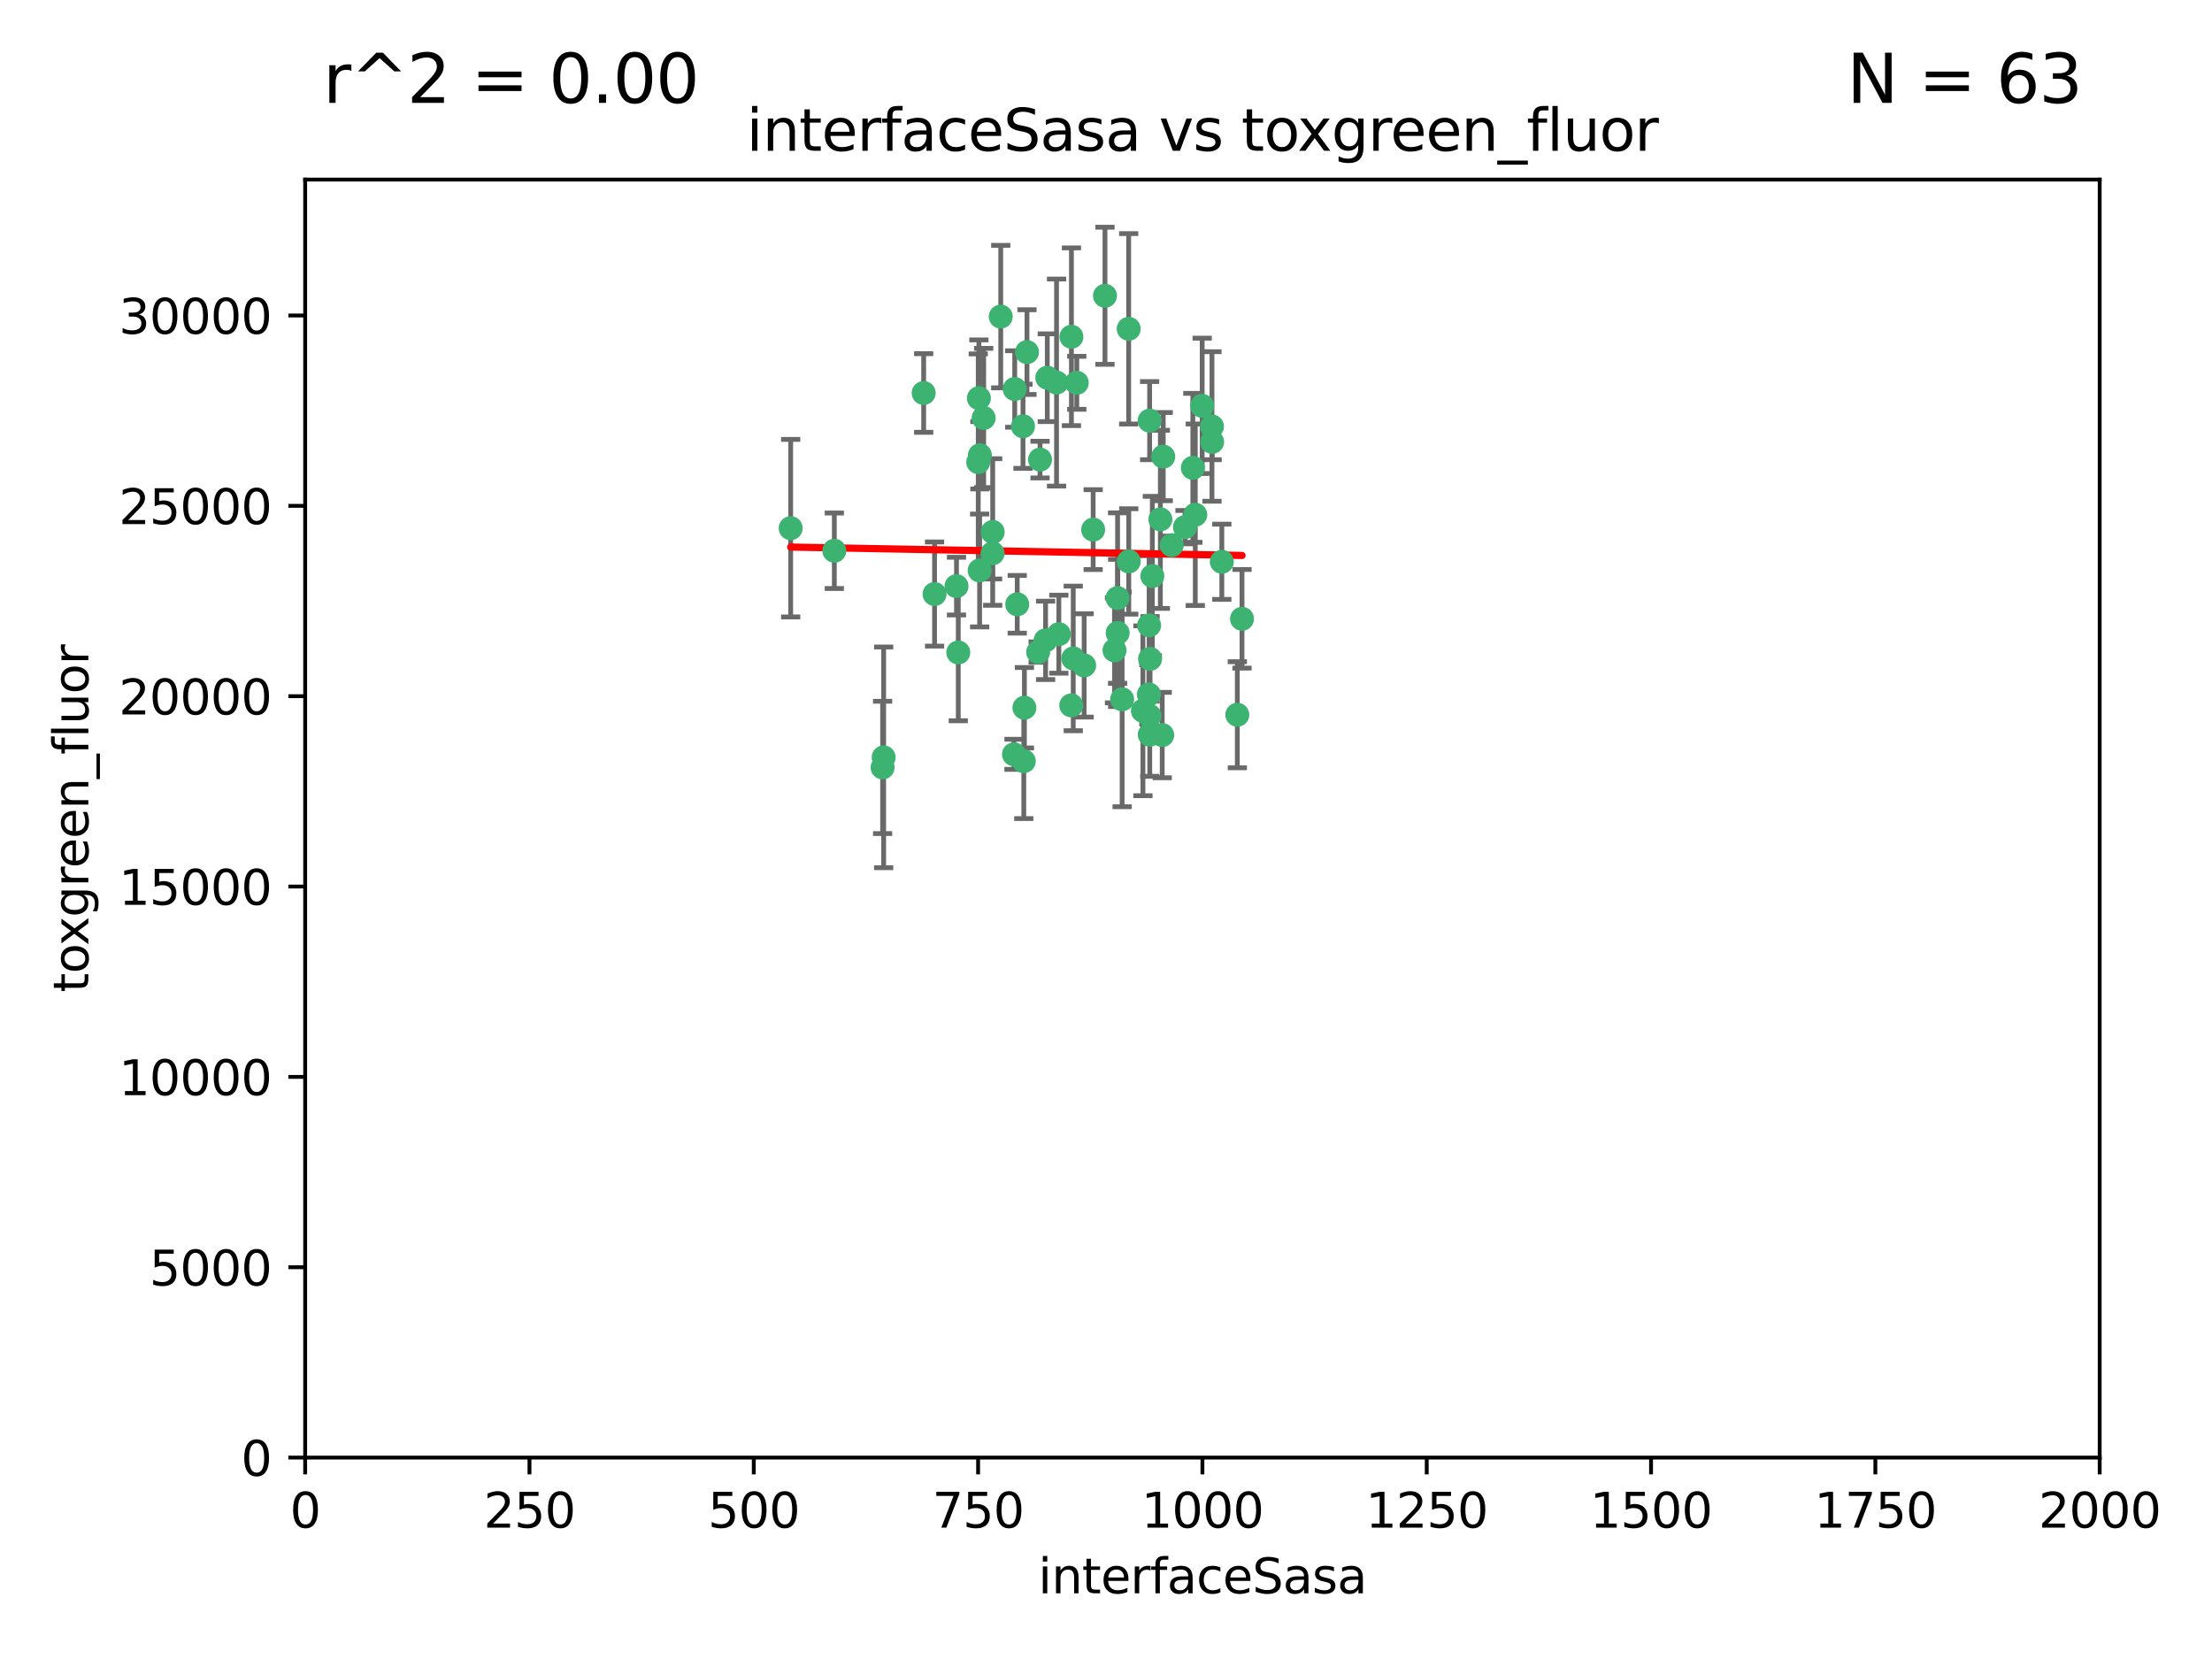 <?xml version="1.0" encoding="utf-8" standalone="no"?>
<!DOCTYPE svg PUBLIC "-//W3C//DTD SVG 1.1//EN"
  "http://www.w3.org/Graphics/SVG/1.1/DTD/svg11.dtd">
<svg xmlns:xlink="http://www.w3.org/1999/xlink" width="460.8pt" height="345.6pt" viewBox="0 0 460.8 345.6" xmlns="http://www.w3.org/2000/svg" version="1.1">
 <defs>
  <style type="text/css">*{stroke-linejoin: round; stroke-linecap: butt}</style>
 </defs>
 <g id="figure_1">
  <g id="patch_1">
   <path d="M 0 345.6 
L 460.8 345.6 
L 460.8 0 
L 0 0 
z
" style="fill: #ffffff"/>
  </g>
  <g id="axes_1">
   <g id="patch_2">
    <path d="M 63.571 303.64 
L 437.4 303.64 
L 437.4 37.411 
L 63.571 37.411 
z
" style="fill: #ffffff"/>
   </g>
   <g id="PathCollection_1">
    <defs>
     <path id="m488ed51afd" d="M 0 1.118 
C 0.297 1.118 0.581 1 0.791 0.791 
C 1 0.581 1.118 0.297 1.118 0 
C 1.118 -0.297 1 -0.581 0.791 -0.791 
C 0.581 -1 0.297 -1.118 0 -1.118 
C -0.297 -1.118 -0.581 -1 -0.791 -0.791 
C -1 -0.581 -1.118 -0.297 -1.118 0 
C -1.118 0.297 -1 0.581 -0.791 0.791 
C -0.581 1 -0.297 1.118 0 1.118 
z
" style="stroke: #3cb371"/>
    </defs>
    <g clip-path="url(#p3b7c695b2a)">
     <use xlink:href="#m488ed51afd" x="242.323" y="95.12" style="fill: #3cb371; stroke: #3cb371"/>
     <use xlink:href="#m488ed51afd" x="248.998" y="107.23" style="fill: #3cb371; stroke: #3cb371"/>
     <use xlink:href="#m488ed51afd" x="239.489" y="87.626" style="fill: #3cb371; stroke: #3cb371"/>
     <use xlink:href="#m488ed51afd" x="250.437" y="84.546" style="fill: #3cb371; stroke: #3cb371"/>
     <use xlink:href="#m488ed51afd" x="218.168" y="78.686" style="fill: #3cb371; stroke: #3cb371"/>
     <use xlink:href="#m488ed51afd" x="230.187" y="61.614" style="fill: #3cb371; stroke: #3cb371"/>
     <use xlink:href="#m488ed51afd" x="240.054" y="119.997" style="fill: #3cb371; stroke: #3cb371"/>
     <use xlink:href="#m488ed51afd" x="246.854" y="109.814" style="fill: #3cb371; stroke: #3cb371"/>
     <use xlink:href="#m488ed51afd" x="239.385" y="130.275" style="fill: #3cb371; stroke: #3cb371"/>
     <use xlink:href="#m488ed51afd" x="223.198" y="70.152" style="fill: #3cb371; stroke: #3cb371"/>
     <use xlink:href="#m488ed51afd" x="258.734" y="128.909" style="fill: #3cb371; stroke: #3cb371"/>
     <use xlink:href="#m488ed51afd" x="233.762" y="145.68" style="fill: #3cb371; stroke: #3cb371"/>
     <use xlink:href="#m488ed51afd" x="211.385" y="81.037" style="fill: #3cb371; stroke: #3cb371"/>
     <use xlink:href="#m488ed51afd" x="235.142" y="116.959" style="fill: #3cb371; stroke: #3cb371"/>
     <use xlink:href="#m488ed51afd" x="220.097" y="79.693" style="fill: #3cb371; stroke: #3cb371"/>
     <use xlink:href="#m488ed51afd" x="223.161" y="146.939" style="fill: #3cb371; stroke: #3cb371"/>
     <use xlink:href="#m488ed51afd" x="248.491" y="97.459" style="fill: #3cb371; stroke: #3cb371"/>
     <use xlink:href="#m488ed51afd" x="241.725" y="108.191" style="fill: #3cb371; stroke: #3cb371"/>
     <use xlink:href="#m488ed51afd" x="225.848" y="138.619" style="fill: #3cb371; stroke: #3cb371"/>
     <use xlink:href="#m488ed51afd" x="252.51" y="92.054" style="fill: #3cb371; stroke: #3cb371"/>
     <use xlink:href="#m488ed51afd" x="227.725" y="110.328" style="fill: #3cb371; stroke: #3cb371"/>
     <use xlink:href="#m488ed51afd" x="235.125" y="68.498" style="fill: #3cb371; stroke: #3cb371"/>
     <use xlink:href="#m488ed51afd" x="206.772" y="115.259" style="fill: #3cb371; stroke: #3cb371"/>
     <use xlink:href="#m488ed51afd" x="244.091" y="113.569" style="fill: #3cb371; stroke: #3cb371"/>
     <use xlink:href="#m488ed51afd" x="211.908" y="125.886" style="fill: #3cb371; stroke: #3cb371"/>
     <use xlink:href="#m488ed51afd" x="213.404" y="147.433" style="fill: #3cb371; stroke: #3cb371"/>
     <use xlink:href="#m488ed51afd" x="204.131" y="94.844" style="fill: #3cb371; stroke: #3cb371"/>
     <use xlink:href="#m488ed51afd" x="239.465" y="149.119" style="fill: #3cb371; stroke: #3cb371"/>
     <use xlink:href="#m488ed51afd" x="257.757" y="148.898" style="fill: #3cb371; stroke: #3cb371"/>
     <use xlink:href="#m488ed51afd" x="216.658" y="95.747" style="fill: #3cb371; stroke: #3cb371"/>
     <use xlink:href="#m488ed51afd" x="204.916" y="87.071" style="fill: #3cb371; stroke: #3cb371"/>
     <use xlink:href="#m488ed51afd" x="192.417" y="81.868" style="fill: #3cb371; stroke: #3cb371"/>
     <use xlink:href="#m488ed51afd" x="213.275" y="158.563" style="fill: #3cb371; stroke: #3cb371"/>
     <use xlink:href="#m488ed51afd" x="216.269" y="135.837" style="fill: #3cb371; stroke: #3cb371"/>
     <use xlink:href="#m488ed51afd" x="206.796" y="110.825" style="fill: #3cb371; stroke: #3cb371"/>
     <use xlink:href="#m488ed51afd" x="199.256" y="122.1" style="fill: #3cb371; stroke: #3cb371"/>
     <use xlink:href="#m488ed51afd" x="220.577" y="132.112" style="fill: #3cb371; stroke: #3cb371"/>
     <use xlink:href="#m488ed51afd" x="242.11" y="153.125" style="fill: #3cb371; stroke: #3cb371"/>
     <use xlink:href="#m488ed51afd" x="223.577" y="137.163" style="fill: #3cb371; stroke: #3cb371"/>
     <use xlink:href="#m488ed51afd" x="254.529" y="117.03" style="fill: #3cb371; stroke: #3cb371"/>
     <use xlink:href="#m488ed51afd" x="208.473" y="65.954" style="fill: #3cb371; stroke: #3cb371"/>
     <use xlink:href="#m488ed51afd" x="203.92" y="82.947" style="fill: #3cb371; stroke: #3cb371"/>
     <use xlink:href="#m488ed51afd" x="239.332" y="144.666" style="fill: #3cb371; stroke: #3cb371"/>
     <use xlink:href="#m488ed51afd" x="204.073" y="118.841" style="fill: #3cb371; stroke: #3cb371"/>
     <use xlink:href="#m488ed51afd" x="239.579" y="137.252" style="fill: #3cb371; stroke: #3cb371"/>
     <use xlink:href="#m488ed51afd" x="232.833" y="131.852" style="fill: #3cb371; stroke: #3cb371"/>
     <use xlink:href="#m488ed51afd" x="252.476" y="88.842" style="fill: #3cb371; stroke: #3cb371"/>
     <use xlink:href="#m488ed51afd" x="203.785" y="96.269" style="fill: #3cb371; stroke: #3cb371"/>
     <use xlink:href="#m488ed51afd" x="213.94" y="73.353" style="fill: #3cb371; stroke: #3cb371"/>
     <use xlink:href="#m488ed51afd" x="194.686" y="123.75" style="fill: #3cb371; stroke: #3cb371"/>
     <use xlink:href="#m488ed51afd" x="183.864" y="159.868" style="fill: #3cb371; stroke: #3cb371"/>
     <use xlink:href="#m488ed51afd" x="213.11" y="88.797" style="fill: #3cb371; stroke: #3cb371"/>
     <use xlink:href="#m488ed51afd" x="211.23" y="157.137" style="fill: #3cb371; stroke: #3cb371"/>
     <use xlink:href="#m488ed51afd" x="238.093" y="148.071" style="fill: #3cb371; stroke: #3cb371"/>
     <use xlink:href="#m488ed51afd" x="199.626" y="135.924" style="fill: #3cb371; stroke: #3cb371"/>
     <use xlink:href="#m488ed51afd" x="232.811" y="124.593" style="fill: #3cb371; stroke: #3cb371"/>
     <use xlink:href="#m488ed51afd" x="224.314" y="79.744" style="fill: #3cb371; stroke: #3cb371"/>
     <use xlink:href="#m488ed51afd" x="239.516" y="153.038" style="fill: #3cb371; stroke: #3cb371"/>
     <use xlink:href="#m488ed51afd" x="164.714" y="110.027" style="fill: #3cb371; stroke: #3cb371"/>
     <use xlink:href="#m488ed51afd" x="217.815" y="133.397" style="fill: #3cb371; stroke: #3cb371"/>
     <use xlink:href="#m488ed51afd" x="184.082" y="157.771" style="fill: #3cb371; stroke: #3cb371"/>
     <use xlink:href="#m488ed51afd" x="232.174" y="135.479" style="fill: #3cb371; stroke: #3cb371"/>
     <use xlink:href="#m488ed51afd" x="173.806" y="114.733" style="fill: #3cb371; stroke: #3cb371"/>
    </g>
   </g>
   <g id="matplotlib.axis_1">
    <g id="xtick_1">
     <g id="line2d_1">
      <defs>
       <path id="mdb7f48ab24" d="M 0 0 
L 0 3.5 
" style="stroke: #000000; stroke-width: 0.8"/>
      </defs>
      <g>
       <use xlink:href="#mdb7f48ab24" x="63.571" y="303.64" style="stroke: #000000; stroke-width: 0.8"/>
      </g>
     </g>
     <g id="text_1">
      <!-- 0 -->
      <g transform="translate(60.39 318.238)scale(0.1 -0.1)">
       <defs>
        <path id="DejaVuSans-30" d="M 2034 4250 
Q 1547 4250 1301 3770 
Q 1056 3291 1056 2328 
Q 1056 1369 1301 889 
Q 1547 409 2034 409 
Q 2525 409 2770 889 
Q 3016 1369 3016 2328 
Q 3016 3291 2770 3770 
Q 2525 4250 2034 4250 
z
M 2034 4750 
Q 2819 4750 3233 4129 
Q 3647 3509 3647 2328 
Q 3647 1150 3233 529 
Q 2819 -91 2034 -91 
Q 1250 -91 836 529 
Q 422 1150 422 2328 
Q 422 3509 836 4129 
Q 1250 4750 2034 4750 
z
" transform="scale(0.016)"/>
       </defs>
       <use xlink:href="#DejaVuSans-30"/>
      </g>
     </g>
    </g>
    <g id="xtick_2">
     <g id="line2d_2">
      <g>
       <use xlink:href="#mdb7f48ab24" x="110.3" y="303.64" style="stroke: #000000; stroke-width: 0.8"/>
      </g>
     </g>
     <g id="text_2">
      <!-- 250 -->
      <g transform="translate(100.756 318.238)scale(0.1 -0.1)">
       <defs>
        <path id="DejaVuSans-32" d="M 1228 531 
L 3431 531 
L 3431 0 
L 469 0 
L 469 531 
Q 828 903 1448 1529 
Q 2069 2156 2228 2338 
Q 2531 2678 2651 2914 
Q 2772 3150 2772 3378 
Q 2772 3750 2511 3984 
Q 2250 4219 1831 4219 
Q 1534 4219 1204 4116 
Q 875 4013 500 3803 
L 500 4441 
Q 881 4594 1212 4672 
Q 1544 4750 1819 4750 
Q 2544 4750 2975 4387 
Q 3406 4025 3406 3419 
Q 3406 3131 3298 2873 
Q 3191 2616 2906 2266 
Q 2828 2175 2409 1742 
Q 1991 1309 1228 531 
z
" transform="scale(0.016)"/>
        <path id="DejaVuSans-35" d="M 691 4666 
L 3169 4666 
L 3169 4134 
L 1269 4134 
L 1269 2991 
Q 1406 3038 1543 3061 
Q 1681 3084 1819 3084 
Q 2600 3084 3056 2656 
Q 3513 2228 3513 1497 
Q 3513 744 3044 326 
Q 2575 -91 1722 -91 
Q 1428 -91 1123 -41 
Q 819 9 494 109 
L 494 744 
Q 775 591 1075 516 
Q 1375 441 1709 441 
Q 2250 441 2565 725 
Q 2881 1009 2881 1497 
Q 2881 1984 2565 2268 
Q 2250 2553 1709 2553 
Q 1456 2553 1204 2497 
Q 953 2441 691 2322 
L 691 4666 
z
" transform="scale(0.016)"/>
       </defs>
       <use xlink:href="#DejaVuSans-32"/>
       <use xlink:href="#DejaVuSans-35" x="63.623"/>
       <use xlink:href="#DejaVuSans-30" x="127.246"/>
      </g>
     </g>
    </g>
    <g id="xtick_3">
     <g id="line2d_3">
      <g>
       <use xlink:href="#mdb7f48ab24" x="157.028" y="303.64" style="stroke: #000000; stroke-width: 0.8"/>
      </g>
     </g>
     <g id="text_3">
      <!-- 500 -->
      <g transform="translate(147.485 318.238)scale(0.1 -0.1)">
       <use xlink:href="#DejaVuSans-35"/>
       <use xlink:href="#DejaVuSans-30" x="63.623"/>
       <use xlink:href="#DejaVuSans-30" x="127.246"/>
      </g>
     </g>
    </g>
    <g id="xtick_4">
     <g id="line2d_4">
      <g>
       <use xlink:href="#mdb7f48ab24" x="203.757" y="303.64" style="stroke: #000000; stroke-width: 0.8"/>
      </g>
     </g>
     <g id="text_4">
      <!-- 750 -->
      <g transform="translate(194.213 318.238)scale(0.1 -0.1)">
       <defs>
        <path id="DejaVuSans-37" d="M 525 4666 
L 3525 4666 
L 3525 4397 
L 1831 0 
L 1172 0 
L 2766 4134 
L 525 4134 
L 525 4666 
z
" transform="scale(0.016)"/>
       </defs>
       <use xlink:href="#DejaVuSans-37"/>
       <use xlink:href="#DejaVuSans-35" x="63.623"/>
       <use xlink:href="#DejaVuSans-30" x="127.246"/>
      </g>
     </g>
    </g>
    <g id="xtick_5">
     <g id="line2d_5">
      <g>
       <use xlink:href="#mdb7f48ab24" x="250.486" y="303.64" style="stroke: #000000; stroke-width: 0.8"/>
      </g>
     </g>
     <g id="text_5">
      <!-- 1000 -->
      <g transform="translate(237.761 318.238)scale(0.1 -0.1)">
       <defs>
        <path id="DejaVuSans-31" d="M 794 531 
L 1825 531 
L 1825 4091 
L 703 3866 
L 703 4441 
L 1819 4666 
L 2450 4666 
L 2450 531 
L 3481 531 
L 3481 0 
L 794 0 
L 794 531 
z
" transform="scale(0.016)"/>
       </defs>
       <use xlink:href="#DejaVuSans-31"/>
       <use xlink:href="#DejaVuSans-30" x="63.623"/>
       <use xlink:href="#DejaVuSans-30" x="127.246"/>
       <use xlink:href="#DejaVuSans-30" x="190.869"/>
      </g>
     </g>
    </g>
    <g id="xtick_6">
     <g id="line2d_6">
      <g>
       <use xlink:href="#mdb7f48ab24" x="297.214" y="303.64" style="stroke: #000000; stroke-width: 0.8"/>
      </g>
     </g>
     <g id="text_6">
      <!-- 1250 -->
      <g transform="translate(284.489 318.238)scale(0.1 -0.1)">
       <use xlink:href="#DejaVuSans-31"/>
       <use xlink:href="#DejaVuSans-32" x="63.623"/>
       <use xlink:href="#DejaVuSans-35" x="127.246"/>
       <use xlink:href="#DejaVuSans-30" x="190.869"/>
      </g>
     </g>
    </g>
    <g id="xtick_7">
     <g id="line2d_7">
      <g>
       <use xlink:href="#mdb7f48ab24" x="343.943" y="303.64" style="stroke: #000000; stroke-width: 0.8"/>
      </g>
     </g>
     <g id="text_7">
      <!-- 1500 -->
      <g transform="translate(331.218 318.238)scale(0.1 -0.1)">
       <use xlink:href="#DejaVuSans-31"/>
       <use xlink:href="#DejaVuSans-35" x="63.623"/>
       <use xlink:href="#DejaVuSans-30" x="127.246"/>
       <use xlink:href="#DejaVuSans-30" x="190.869"/>
      </g>
     </g>
    </g>
    <g id="xtick_8">
     <g id="line2d_8">
      <g>
       <use xlink:href="#mdb7f48ab24" x="390.671" y="303.64" style="stroke: #000000; stroke-width: 0.8"/>
      </g>
     </g>
     <g id="text_8">
      <!-- 1750 -->
      <g transform="translate(377.946 318.238)scale(0.1 -0.1)">
       <use xlink:href="#DejaVuSans-31"/>
       <use xlink:href="#DejaVuSans-37" x="63.623"/>
       <use xlink:href="#DejaVuSans-35" x="127.246"/>
       <use xlink:href="#DejaVuSans-30" x="190.869"/>
      </g>
     </g>
    </g>
    <g id="xtick_9">
     <g id="line2d_9">
      <g>
       <use xlink:href="#mdb7f48ab24" x="437.4" y="303.64" style="stroke: #000000; stroke-width: 0.8"/>
      </g>
     </g>
     <g id="text_9">
      <!-- 2000 -->
      <g transform="translate(424.675 318.238)scale(0.1 -0.1)">
       <use xlink:href="#DejaVuSans-32"/>
       <use xlink:href="#DejaVuSans-30" x="63.623"/>
       <use xlink:href="#DejaVuSans-30" x="127.246"/>
       <use xlink:href="#DejaVuSans-30" x="190.869"/>
      </g>
     </g>
    </g>
    <g id="text_10">
     <!-- interfaceSasa -->
     <g transform="translate(216.279 331.917)scale(0.1 -0.1)">
      <defs>
       <path id="DejaVuSans-69" d="M 603 3500 
L 1178 3500 
L 1178 0 
L 603 0 
L 603 3500 
z
M 603 4863 
L 1178 4863 
L 1178 4134 
L 603 4134 
L 603 4863 
z
" transform="scale(0.016)"/>
       <path id="DejaVuSans-6e" d="M 3513 2113 
L 3513 0 
L 2938 0 
L 2938 2094 
Q 2938 2591 2744 2837 
Q 2550 3084 2163 3084 
Q 1697 3084 1428 2787 
Q 1159 2491 1159 1978 
L 1159 0 
L 581 0 
L 581 3500 
L 1159 3500 
L 1159 2956 
Q 1366 3272 1645 3428 
Q 1925 3584 2291 3584 
Q 2894 3584 3203 3211 
Q 3513 2838 3513 2113 
z
" transform="scale(0.016)"/>
       <path id="DejaVuSans-74" d="M 1172 4494 
L 1172 3500 
L 2356 3500 
L 2356 3053 
L 1172 3053 
L 1172 1153 
Q 1172 725 1289 603 
Q 1406 481 1766 481 
L 2356 481 
L 2356 0 
L 1766 0 
Q 1100 0 847 248 
Q 594 497 594 1153 
L 594 3053 
L 172 3053 
L 172 3500 
L 594 3500 
L 594 4494 
L 1172 4494 
z
" transform="scale(0.016)"/>
       <path id="DejaVuSans-65" d="M 3597 1894 
L 3597 1613 
L 953 1613 
Q 991 1019 1311 708 
Q 1631 397 2203 397 
Q 2534 397 2845 478 
Q 3156 559 3463 722 
L 3463 178 
Q 3153 47 2828 -22 
Q 2503 -91 2169 -91 
Q 1331 -91 842 396 
Q 353 884 353 1716 
Q 353 2575 817 3079 
Q 1281 3584 2069 3584 
Q 2775 3584 3186 3129 
Q 3597 2675 3597 1894 
z
M 3022 2063 
Q 3016 2534 2758 2815 
Q 2500 3097 2075 3097 
Q 1594 3097 1305 2825 
Q 1016 2553 972 2059 
L 3022 2063 
z
" transform="scale(0.016)"/>
       <path id="DejaVuSans-72" d="M 2631 2963 
Q 2534 3019 2420 3045 
Q 2306 3072 2169 3072 
Q 1681 3072 1420 2755 
Q 1159 2438 1159 1844 
L 1159 0 
L 581 0 
L 581 3500 
L 1159 3500 
L 1159 2956 
Q 1341 3275 1631 3429 
Q 1922 3584 2338 3584 
Q 2397 3584 2469 3576 
Q 2541 3569 2628 3553 
L 2631 2963 
z
" transform="scale(0.016)"/>
       <path id="DejaVuSans-66" d="M 2375 4863 
L 2375 4384 
L 1825 4384 
Q 1516 4384 1395 4259 
Q 1275 4134 1275 3809 
L 1275 3500 
L 2222 3500 
L 2222 3053 
L 1275 3053 
L 1275 0 
L 697 0 
L 697 3053 
L 147 3053 
L 147 3500 
L 697 3500 
L 697 3744 
Q 697 4328 969 4595 
Q 1241 4863 1831 4863 
L 2375 4863 
z
" transform="scale(0.016)"/>
       <path id="DejaVuSans-61" d="M 2194 1759 
Q 1497 1759 1228 1600 
Q 959 1441 959 1056 
Q 959 750 1161 570 
Q 1363 391 1709 391 
Q 2188 391 2477 730 
Q 2766 1069 2766 1631 
L 2766 1759 
L 2194 1759 
z
M 3341 1997 
L 3341 0 
L 2766 0 
L 2766 531 
Q 2569 213 2275 61 
Q 1981 -91 1556 -91 
Q 1019 -91 701 211 
Q 384 513 384 1019 
Q 384 1609 779 1909 
Q 1175 2209 1959 2209 
L 2766 2209 
L 2766 2266 
Q 2766 2663 2505 2880 
Q 2244 3097 1772 3097 
Q 1472 3097 1187 3025 
Q 903 2953 641 2809 
L 641 3341 
Q 956 3463 1253 3523 
Q 1550 3584 1831 3584 
Q 2591 3584 2966 3190 
Q 3341 2797 3341 1997 
z
" transform="scale(0.016)"/>
       <path id="DejaVuSans-63" d="M 3122 3366 
L 3122 2828 
Q 2878 2963 2633 3030 
Q 2388 3097 2138 3097 
Q 1578 3097 1268 2742 
Q 959 2388 959 1747 
Q 959 1106 1268 751 
Q 1578 397 2138 397 
Q 2388 397 2633 464 
Q 2878 531 3122 666 
L 3122 134 
Q 2881 22 2623 -34 
Q 2366 -91 2075 -91 
Q 1284 -91 818 406 
Q 353 903 353 1747 
Q 353 2603 823 3093 
Q 1294 3584 2113 3584 
Q 2378 3584 2631 3529 
Q 2884 3475 3122 3366 
z
" transform="scale(0.016)"/>
       <path id="DejaVuSans-53" d="M 3425 4513 
L 3425 3897 
Q 3066 4069 2747 4153 
Q 2428 4238 2131 4238 
Q 1616 4238 1336 4038 
Q 1056 3838 1056 3469 
Q 1056 3159 1242 3001 
Q 1428 2844 1947 2747 
L 2328 2669 
Q 3034 2534 3370 2195 
Q 3706 1856 3706 1288 
Q 3706 609 3251 259 
Q 2797 -91 1919 -91 
Q 1588 -91 1214 -16 
Q 841 59 441 206 
L 441 856 
Q 825 641 1194 531 
Q 1563 422 1919 422 
Q 2459 422 2753 634 
Q 3047 847 3047 1241 
Q 3047 1584 2836 1778 
Q 2625 1972 2144 2069 
L 1759 2144 
Q 1053 2284 737 2584 
Q 422 2884 422 3419 
Q 422 4038 858 4394 
Q 1294 4750 2059 4750 
Q 2388 4750 2728 4690 
Q 3069 4631 3425 4513 
z
" transform="scale(0.016)"/>
       <path id="DejaVuSans-73" d="M 2834 3397 
L 2834 2853 
Q 2591 2978 2328 3040 
Q 2066 3103 1784 3103 
Q 1356 3103 1142 2972 
Q 928 2841 928 2578 
Q 928 2378 1081 2264 
Q 1234 2150 1697 2047 
L 1894 2003 
Q 2506 1872 2764 1633 
Q 3022 1394 3022 966 
Q 3022 478 2636 193 
Q 2250 -91 1575 -91 
Q 1294 -91 989 -36 
Q 684 19 347 128 
L 347 722 
Q 666 556 975 473 
Q 1284 391 1588 391 
Q 1994 391 2212 530 
Q 2431 669 2431 922 
Q 2431 1156 2273 1281 
Q 2116 1406 1581 1522 
L 1381 1569 
Q 847 1681 609 1914 
Q 372 2147 372 2553 
Q 372 3047 722 3315 
Q 1072 3584 1716 3584 
Q 2034 3584 2315 3537 
Q 2597 3491 2834 3397 
z
" transform="scale(0.016)"/>
      </defs>
      <use xlink:href="#DejaVuSans-69"/>
      <use xlink:href="#DejaVuSans-6e" x="27.783"/>
      <use xlink:href="#DejaVuSans-74" x="91.162"/>
      <use xlink:href="#DejaVuSans-65" x="130.371"/>
      <use xlink:href="#DejaVuSans-72" x="191.895"/>
      <use xlink:href="#DejaVuSans-66" x="233.008"/>
      <use xlink:href="#DejaVuSans-61" x="268.213"/>
      <use xlink:href="#DejaVuSans-63" x="329.492"/>
      <use xlink:href="#DejaVuSans-65" x="384.473"/>
      <use xlink:href="#DejaVuSans-53" x="445.996"/>
      <use xlink:href="#DejaVuSans-61" x="509.473"/>
      <use xlink:href="#DejaVuSans-73" x="570.752"/>
      <use xlink:href="#DejaVuSans-61" x="622.852"/>
     </g>
    </g>
   </g>
   <g id="matplotlib.axis_2">
    <g id="ytick_1">
     <g id="line2d_10">
      <defs>
       <path id="m28f1eef27d" d="M 0 0 
L -3.5 0 
" style="stroke: #000000; stroke-width: 0.8"/>
      </defs>
      <g>
       <use xlink:href="#m28f1eef27d" x="63.571" y="303.64" style="stroke: #000000; stroke-width: 0.8"/>
      </g>
     </g>
     <g id="text_11">
      <!-- 0 -->
      <g transform="translate(50.209 307.439)scale(0.1 -0.1)">
       <use xlink:href="#DejaVuSans-30"/>
      </g>
     </g>
    </g>
    <g id="ytick_2">
     <g id="line2d_11">
      <g>
       <use xlink:href="#m28f1eef27d" x="63.571" y="263.988" style="stroke: #000000; stroke-width: 0.8"/>
      </g>
     </g>
     <g id="text_12">
      <!-- 5000 -->
      <g transform="translate(31.121 267.787)scale(0.1 -0.1)">
       <use xlink:href="#DejaVuSans-35"/>
       <use xlink:href="#DejaVuSans-30" x="63.623"/>
       <use xlink:href="#DejaVuSans-30" x="127.246"/>
       <use xlink:href="#DejaVuSans-30" x="190.869"/>
      </g>
     </g>
    </g>
    <g id="ytick_3">
     <g id="line2d_12">
      <g>
       <use xlink:href="#m28f1eef27d" x="63.571" y="224.336" style="stroke: #000000; stroke-width: 0.8"/>
      </g>
     </g>
     <g id="text_13">
      <!-- 10000 -->
      <g transform="translate(24.759 228.135)scale(0.1 -0.1)">
       <use xlink:href="#DejaVuSans-31"/>
       <use xlink:href="#DejaVuSans-30" x="63.623"/>
       <use xlink:href="#DejaVuSans-30" x="127.246"/>
       <use xlink:href="#DejaVuSans-30" x="190.869"/>
       <use xlink:href="#DejaVuSans-30" x="254.492"/>
      </g>
     </g>
    </g>
    <g id="ytick_4">
     <g id="line2d_13">
      <g>
       <use xlink:href="#m28f1eef27d" x="63.571" y="184.684" style="stroke: #000000; stroke-width: 0.8"/>
      </g>
     </g>
     <g id="text_14">
      <!-- 15000 -->
      <g transform="translate(24.759 188.483)scale(0.1 -0.1)">
       <use xlink:href="#DejaVuSans-31"/>
       <use xlink:href="#DejaVuSans-35" x="63.623"/>
       <use xlink:href="#DejaVuSans-30" x="127.246"/>
       <use xlink:href="#DejaVuSans-30" x="190.869"/>
       <use xlink:href="#DejaVuSans-30" x="254.492"/>
      </g>
     </g>
    </g>
    <g id="ytick_5">
     <g id="line2d_14">
      <g>
       <use xlink:href="#m28f1eef27d" x="63.571" y="145.031" style="stroke: #000000; stroke-width: 0.8"/>
      </g>
     </g>
     <g id="text_15">
      <!-- 20000 -->
      <g transform="translate(24.759 148.831)scale(0.1 -0.1)">
       <use xlink:href="#DejaVuSans-32"/>
       <use xlink:href="#DejaVuSans-30" x="63.623"/>
       <use xlink:href="#DejaVuSans-30" x="127.246"/>
       <use xlink:href="#DejaVuSans-30" x="190.869"/>
       <use xlink:href="#DejaVuSans-30" x="254.492"/>
      </g>
     </g>
    </g>
    <g id="ytick_6">
     <g id="line2d_15">
      <g>
       <use xlink:href="#m28f1eef27d" x="63.571" y="105.379" style="stroke: #000000; stroke-width: 0.8"/>
      </g>
     </g>
     <g id="text_16">
      <!-- 25000 -->
      <g transform="translate(24.759 109.178)scale(0.1 -0.1)">
       <use xlink:href="#DejaVuSans-32"/>
       <use xlink:href="#DejaVuSans-35" x="63.623"/>
       <use xlink:href="#DejaVuSans-30" x="127.246"/>
       <use xlink:href="#DejaVuSans-30" x="190.869"/>
       <use xlink:href="#DejaVuSans-30" x="254.492"/>
      </g>
     </g>
    </g>
    <g id="ytick_7">
     <g id="line2d_16">
      <g>
       <use xlink:href="#m28f1eef27d" x="63.571" y="65.727" style="stroke: #000000; stroke-width: 0.8"/>
      </g>
     </g>
     <g id="text_17">
      <!-- 30000 -->
      <g transform="translate(24.759 69.526)scale(0.1 -0.1)">
       <defs>
        <path id="DejaVuSans-33" d="M 2597 2516 
Q 3050 2419 3304 2112 
Q 3559 1806 3559 1356 
Q 3559 666 3084 287 
Q 2609 -91 1734 -91 
Q 1441 -91 1130 -33 
Q 819 25 488 141 
L 488 750 
Q 750 597 1062 519 
Q 1375 441 1716 441 
Q 2309 441 2620 675 
Q 2931 909 2931 1356 
Q 2931 1769 2642 2001 
Q 2353 2234 1838 2234 
L 1294 2234 
L 1294 2753 
L 1863 2753 
Q 2328 2753 2575 2939 
Q 2822 3125 2822 3475 
Q 2822 3834 2567 4026 
Q 2313 4219 1838 4219 
Q 1578 4219 1281 4162 
Q 984 4106 628 3988 
L 628 4550 
Q 988 4650 1302 4700 
Q 1616 4750 1894 4750 
Q 2613 4750 3031 4423 
Q 3450 4097 3450 3541 
Q 3450 3153 3228 2886 
Q 3006 2619 2597 2516 
z
" transform="scale(0.016)"/>
       </defs>
       <use xlink:href="#DejaVuSans-33"/>
       <use xlink:href="#DejaVuSans-30" x="63.623"/>
       <use xlink:href="#DejaVuSans-30" x="127.246"/>
       <use xlink:href="#DejaVuSans-30" x="190.869"/>
       <use xlink:href="#DejaVuSans-30" x="254.492"/>
      </g>
     </g>
    </g>
    <g id="text_18">
     <!-- toxgreen_fluor -->
     <g transform="translate(18.401 206.72)rotate(-90)scale(0.1 -0.1)">
      <defs>
       <path id="DejaVuSans-6f" d="M 1959 3097 
Q 1497 3097 1228 2736 
Q 959 2375 959 1747 
Q 959 1119 1226 758 
Q 1494 397 1959 397 
Q 2419 397 2687 759 
Q 2956 1122 2956 1747 
Q 2956 2369 2687 2733 
Q 2419 3097 1959 3097 
z
M 1959 3584 
Q 2709 3584 3137 3096 
Q 3566 2609 3566 1747 
Q 3566 888 3137 398 
Q 2709 -91 1959 -91 
Q 1206 -91 779 398 
Q 353 888 353 1747 
Q 353 2609 779 3096 
Q 1206 3584 1959 3584 
z
" transform="scale(0.016)"/>
       <path id="DejaVuSans-78" d="M 3513 3500 
L 2247 1797 
L 3578 0 
L 2900 0 
L 1881 1375 
L 863 0 
L 184 0 
L 1544 1831 
L 300 3500 
L 978 3500 
L 1906 2253 
L 2834 3500 
L 3513 3500 
z
" transform="scale(0.016)"/>
       <path id="DejaVuSans-67" d="M 2906 1791 
Q 2906 2416 2648 2759 
Q 2391 3103 1925 3103 
Q 1463 3103 1205 2759 
Q 947 2416 947 1791 
Q 947 1169 1205 825 
Q 1463 481 1925 481 
Q 2391 481 2648 825 
Q 2906 1169 2906 1791 
z
M 3481 434 
Q 3481 -459 3084 -895 
Q 2688 -1331 1869 -1331 
Q 1566 -1331 1297 -1286 
Q 1028 -1241 775 -1147 
L 775 -588 
Q 1028 -725 1275 -790 
Q 1522 -856 1778 -856 
Q 2344 -856 2625 -561 
Q 2906 -266 2906 331 
L 2906 616 
Q 2728 306 2450 153 
Q 2172 0 1784 0 
Q 1141 0 747 490 
Q 353 981 353 1791 
Q 353 2603 747 3093 
Q 1141 3584 1784 3584 
Q 2172 3584 2450 3431 
Q 2728 3278 2906 2969 
L 2906 3500 
L 3481 3500 
L 3481 434 
z
" transform="scale(0.016)"/>
       <path id="DejaVuSans-5f" d="M 3263 -1063 
L 3263 -1509 
L -63 -1509 
L -63 -1063 
L 3263 -1063 
z
" transform="scale(0.016)"/>
       <path id="DejaVuSans-6c" d="M 603 4863 
L 1178 4863 
L 1178 0 
L 603 0 
L 603 4863 
z
" transform="scale(0.016)"/>
       <path id="DejaVuSans-75" d="M 544 1381 
L 544 3500 
L 1119 3500 
L 1119 1403 
Q 1119 906 1312 657 
Q 1506 409 1894 409 
Q 2359 409 2629 706 
Q 2900 1003 2900 1516 
L 2900 3500 
L 3475 3500 
L 3475 0 
L 2900 0 
L 2900 538 
Q 2691 219 2414 64 
Q 2138 -91 1772 -91 
Q 1169 -91 856 284 
Q 544 659 544 1381 
z
M 1991 3584 
L 1991 3584 
z
" transform="scale(0.016)"/>
      </defs>
      <use xlink:href="#DejaVuSans-74"/>
      <use xlink:href="#DejaVuSans-6f" x="39.209"/>
      <use xlink:href="#DejaVuSans-78" x="97.266"/>
      <use xlink:href="#DejaVuSans-67" x="156.445"/>
      <use xlink:href="#DejaVuSans-72" x="219.922"/>
      <use xlink:href="#DejaVuSans-65" x="258.785"/>
      <use xlink:href="#DejaVuSans-65" x="320.309"/>
      <use xlink:href="#DejaVuSans-6e" x="381.832"/>
      <use xlink:href="#DejaVuSans-5f" x="445.211"/>
      <use xlink:href="#DejaVuSans-66" x="495.211"/>
      <use xlink:href="#DejaVuSans-6c" x="530.416"/>
      <use xlink:href="#DejaVuSans-75" x="558.199"/>
      <use xlink:href="#DejaVuSans-6f" x="621.578"/>
      <use xlink:href="#DejaVuSans-72" x="682.76"/>
     </g>
    </g>
   </g>
   <g id="LineCollection_1">
    <path d="M 242.323 104.304 
L 242.323 85.936 
" clip-path="url(#p3b7c695b2a)" style="fill: none; stroke: #696969"/>
    <path d="M 248.998 126.137 
L 248.998 88.323 
" clip-path="url(#p3b7c695b2a)" style="fill: none; stroke: #696969"/>
    <path d="M 239.489 95.764 
L 239.489 79.489 
" clip-path="url(#p3b7c695b2a)" style="fill: none; stroke: #696969"/>
    <path d="M 250.437 98.644 
L 250.437 70.448 
" clip-path="url(#p3b7c695b2a)" style="fill: none; stroke: #696969"/>
    <path d="M 218.168 87.827 
L 218.168 69.545 
" clip-path="url(#p3b7c695b2a)" style="fill: none; stroke: #696969"/>
    <path d="M 230.187 75.896 
L 230.187 47.331 
" clip-path="url(#p3b7c695b2a)" style="fill: none; stroke: #696969"/>
    <path d="M 240.054 136.594 
L 240.054 103.4 
" clip-path="url(#p3b7c695b2a)" style="fill: none; stroke: #696969"/>
    <path d="M 246.854 113.284 
L 246.854 106.343 
" clip-path="url(#p3b7c695b2a)" style="fill: none; stroke: #696969"/>
    <path d="M 239.385 144.789 
L 239.385 115.76 
" clip-path="url(#p3b7c695b2a)" style="fill: none; stroke: #696969"/>
    <path d="M 223.198 88.667 
L 223.198 51.638 
" clip-path="url(#p3b7c695b2a)" style="fill: none; stroke: #696969"/>
    <path d="M 258.734 139.184 
L 258.734 118.634 
" clip-path="url(#p3b7c695b2a)" style="fill: none; stroke: #696969"/>
    <path d="M 233.762 168.055 
L 233.762 123.306 
" clip-path="url(#p3b7c695b2a)" style="fill: none; stroke: #696969"/>
    <path d="M 211.385 89 
L 211.385 73.074 
" clip-path="url(#p3b7c695b2a)" style="fill: none; stroke: #696969"/>
    <path d="M 235.142 127.938 
L 235.142 105.98 
" clip-path="url(#p3b7c695b2a)" style="fill: none; stroke: #696969"/>
    <path d="M 220.097 101.259 
L 220.097 58.126 
" clip-path="url(#p3b7c695b2a)" style="fill: none; stroke: #696969"/>
    <path d="M 223.161 147.532 
L 223.161 146.345 
" clip-path="url(#p3b7c695b2a)" style="fill: none; stroke: #696969"/>
    <path d="M 248.491 112.976 
L 248.491 81.943 
" clip-path="url(#p3b7c695b2a)" style="fill: none; stroke: #696969"/>
    <path d="M 241.725 126.744 
L 241.725 89.638 
" clip-path="url(#p3b7c695b2a)" style="fill: none; stroke: #696969"/>
    <path d="M 225.848 149.38 
L 225.848 127.858 
" clip-path="url(#p3b7c695b2a)" style="fill: none; stroke: #696969"/>
    <path d="M 252.51 95.764 
L 252.51 88.343 
" clip-path="url(#p3b7c695b2a)" style="fill: none; stroke: #696969"/>
    <path d="M 227.725 118.648 
L 227.725 102.009 
" clip-path="url(#p3b7c695b2a)" style="fill: none; stroke: #696969"/>
    <path d="M 235.125 88.327 
L 235.125 48.67 
" clip-path="url(#p3b7c695b2a)" style="fill: none; stroke: #696969"/>
    <path d="M 206.772 120.615 
L 206.772 109.904 
" clip-path="url(#p3b7c695b2a)" style="fill: none; stroke: #696969"/>
    <path d="M 244.091 115.454 
L 244.091 111.684 
" clip-path="url(#p3b7c695b2a)" style="fill: none; stroke: #696969"/>
    <path d="M 211.908 131.895 
L 211.908 119.876 
" clip-path="url(#p3b7c695b2a)" style="fill: none; stroke: #696969"/>
    <path d="M 213.404 155.811 
L 213.404 139.055 
" clip-path="url(#p3b7c695b2a)" style="fill: none; stroke: #696969"/>
    <path d="M 204.131 101.864 
L 204.131 87.824 
" clip-path="url(#p3b7c695b2a)" style="fill: none; stroke: #696969"/>
    <path d="M 239.465 152.889 
L 239.465 145.349 
" clip-path="url(#p3b7c695b2a)" style="fill: none; stroke: #696969"/>
    <path d="M 257.757 159.95 
L 257.757 137.846 
" clip-path="url(#p3b7c695b2a)" style="fill: none; stroke: #696969"/>
    <path d="M 216.658 99.567 
L 216.658 91.927 
" clip-path="url(#p3b7c695b2a)" style="fill: none; stroke: #696969"/>
    <path d="M 204.916 101.573 
L 204.916 72.568 
" clip-path="url(#p3b7c695b2a)" style="fill: none; stroke: #696969"/>
    <path d="M 192.417 90.058 
L 192.417 73.677 
" clip-path="url(#p3b7c695b2a)" style="fill: none; stroke: #696969"/>
    <path d="M 213.275 170.53 
L 213.275 146.597 
" clip-path="url(#p3b7c695b2a)" style="fill: none; stroke: #696969"/>
    <path d="M 216.269 137.965 
L 216.269 133.71 
" clip-path="url(#p3b7c695b2a)" style="fill: none; stroke: #696969"/>
    <path d="M 206.796 126.093 
L 206.796 95.557 
" clip-path="url(#p3b7c695b2a)" style="fill: none; stroke: #696969"/>
    <path d="M 199.256 128.11 
L 199.256 116.09 
" clip-path="url(#p3b7c695b2a)" style="fill: none; stroke: #696969"/>
    <path d="M 220.577 140.239 
L 220.577 123.985 
" clip-path="url(#p3b7c695b2a)" style="fill: none; stroke: #696969"/>
    <path d="M 242.11 162.021 
L 242.11 144.23 
" clip-path="url(#p3b7c695b2a)" style="fill: none; stroke: #696969"/>
    <path d="M 223.577 152.223 
L 223.577 122.103 
" clip-path="url(#p3b7c695b2a)" style="fill: none; stroke: #696969"/>
    <path d="M 254.529 124.867 
L 254.529 109.193 
" clip-path="url(#p3b7c695b2a)" style="fill: none; stroke: #696969"/>
    <path d="M 208.473 80.795 
L 208.473 51.112 
" clip-path="url(#p3b7c695b2a)" style="fill: none; stroke: #696969"/>
    <path d="M 203.92 95.088 
L 203.92 70.806 
" clip-path="url(#p3b7c695b2a)" style="fill: none; stroke: #696969"/>
    <path d="M 239.332 150.84 
L 239.332 138.491 
" clip-path="url(#p3b7c695b2a)" style="fill: none; stroke: #696969"/>
    <path d="M 204.073 130.595 
L 204.073 107.086 
" clip-path="url(#p3b7c695b2a)" style="fill: none; stroke: #696969"/>
    <path d="M 239.579 146.061 
L 239.579 128.442 
" clip-path="url(#p3b7c695b2a)" style="fill: none; stroke: #696969"/>
    <path d="M 232.833 147.186 
L 232.833 116.517 
" clip-path="url(#p3b7c695b2a)" style="fill: none; stroke: #696969"/>
    <path d="M 252.476 104.418 
L 252.476 73.266 
" clip-path="url(#p3b7c695b2a)" style="fill: none; stroke: #696969"/>
    <path d="M 203.785 118.817 
L 203.785 73.721 
" clip-path="url(#p3b7c695b2a)" style="fill: none; stroke: #696969"/>
    <path d="M 213.94 82.18 
L 213.94 64.525 
" clip-path="url(#p3b7c695b2a)" style="fill: none; stroke: #696969"/>
    <path d="M 194.686 134.6 
L 194.686 112.901 
" clip-path="url(#p3b7c695b2a)" style="fill: none; stroke: #696969"/>
    <path d="M 183.864 173.65 
L 183.864 146.085 
" clip-path="url(#p3b7c695b2a)" style="fill: none; stroke: #696969"/>
    <path d="M 213.11 97.561 
L 213.11 80.032 
" clip-path="url(#p3b7c695b2a)" style="fill: none; stroke: #696969"/>
    <path d="M 211.23 160.272 
L 211.23 154.002 
" clip-path="url(#p3b7c695b2a)" style="fill: none; stroke: #696969"/>
    <path d="M 238.093 165.76 
L 238.093 130.382 
" clip-path="url(#p3b7c695b2a)" style="fill: none; stroke: #696969"/>
    <path d="M 199.626 150.147 
L 199.626 121.701 
" clip-path="url(#p3b7c695b2a)" style="fill: none; stroke: #696969"/>
    <path d="M 232.811 142.345 
L 232.811 106.841 
" clip-path="url(#p3b7c695b2a)" style="fill: none; stroke: #696969"/>
    <path d="M 224.314 85.258 
L 224.314 74.229 
" clip-path="url(#p3b7c695b2a)" style="fill: none; stroke: #696969"/>
    <path d="M 239.516 161.718 
L 239.516 144.358 
" clip-path="url(#p3b7c695b2a)" style="fill: none; stroke: #696969"/>
    <path d="M 164.714 128.521 
L 164.714 91.534 
" clip-path="url(#p3b7c695b2a)" style="fill: none; stroke: #696969"/>
    <path d="M 217.815 141.56 
L 217.815 125.234 
" clip-path="url(#p3b7c695b2a)" style="fill: none; stroke: #696969"/>
    <path d="M 184.082 180.764 
L 184.082 134.778 
" clip-path="url(#p3b7c695b2a)" style="fill: none; stroke: #696969"/>
    <path d="M 232.174 146.41 
L 232.174 124.549 
" clip-path="url(#p3b7c695b2a)" style="fill: none; stroke: #696969"/>
    <path d="M 173.806 122.598 
L 173.806 106.869 
" clip-path="url(#p3b7c695b2a)" style="fill: none; stroke: #696969"/>
   </g>
   <g id="line2d_17">
    <defs>
     <path id="m3307520966" d="M 2 0 
L -2 -0 
" style="stroke: #696969"/>
    </defs>
    <g clip-path="url(#p3b7c695b2a)">
     <use xlink:href="#m3307520966" x="242.323" y="104.304" style="fill: #696969; stroke: #696969"/>
     <use xlink:href="#m3307520966" x="248.998" y="126.137" style="fill: #696969; stroke: #696969"/>
     <use xlink:href="#m3307520966" x="239.489" y="95.764" style="fill: #696969; stroke: #696969"/>
     <use xlink:href="#m3307520966" x="250.437" y="98.644" style="fill: #696969; stroke: #696969"/>
     <use xlink:href="#m3307520966" x="218.168" y="87.827" style="fill: #696969; stroke: #696969"/>
     <use xlink:href="#m3307520966" x="230.187" y="75.896" style="fill: #696969; stroke: #696969"/>
     <use xlink:href="#m3307520966" x="240.054" y="136.594" style="fill: #696969; stroke: #696969"/>
     <use xlink:href="#m3307520966" x="246.854" y="113.284" style="fill: #696969; stroke: #696969"/>
     <use xlink:href="#m3307520966" x="239.385" y="144.789" style="fill: #696969; stroke: #696969"/>
     <use xlink:href="#m3307520966" x="223.198" y="88.667" style="fill: #696969; stroke: #696969"/>
     <use xlink:href="#m3307520966" x="258.734" y="139.184" style="fill: #696969; stroke: #696969"/>
     <use xlink:href="#m3307520966" x="233.762" y="168.055" style="fill: #696969; stroke: #696969"/>
     <use xlink:href="#m3307520966" x="211.385" y="89" style="fill: #696969; stroke: #696969"/>
     <use xlink:href="#m3307520966" x="235.142" y="127.938" style="fill: #696969; stroke: #696969"/>
     <use xlink:href="#m3307520966" x="220.097" y="101.259" style="fill: #696969; stroke: #696969"/>
     <use xlink:href="#m3307520966" x="223.161" y="147.532" style="fill: #696969; stroke: #696969"/>
     <use xlink:href="#m3307520966" x="248.491" y="112.976" style="fill: #696969; stroke: #696969"/>
     <use xlink:href="#m3307520966" x="241.725" y="126.744" style="fill: #696969; stroke: #696969"/>
     <use xlink:href="#m3307520966" x="225.848" y="149.38" style="fill: #696969; stroke: #696969"/>
     <use xlink:href="#m3307520966" x="252.51" y="95.764" style="fill: #696969; stroke: #696969"/>
     <use xlink:href="#m3307520966" x="227.725" y="118.648" style="fill: #696969; stroke: #696969"/>
     <use xlink:href="#m3307520966" x="235.125" y="88.327" style="fill: #696969; stroke: #696969"/>
     <use xlink:href="#m3307520966" x="206.772" y="120.615" style="fill: #696969; stroke: #696969"/>
     <use xlink:href="#m3307520966" x="244.091" y="115.454" style="fill: #696969; stroke: #696969"/>
     <use xlink:href="#m3307520966" x="211.908" y="131.895" style="fill: #696969; stroke: #696969"/>
     <use xlink:href="#m3307520966" x="213.404" y="155.811" style="fill: #696969; stroke: #696969"/>
     <use xlink:href="#m3307520966" x="204.131" y="101.864" style="fill: #696969; stroke: #696969"/>
     <use xlink:href="#m3307520966" x="239.465" y="152.889" style="fill: #696969; stroke: #696969"/>
     <use xlink:href="#m3307520966" x="257.757" y="159.95" style="fill: #696969; stroke: #696969"/>
     <use xlink:href="#m3307520966" x="216.658" y="99.567" style="fill: #696969; stroke: #696969"/>
     <use xlink:href="#m3307520966" x="204.916" y="101.573" style="fill: #696969; stroke: #696969"/>
     <use xlink:href="#m3307520966" x="192.417" y="90.058" style="fill: #696969; stroke: #696969"/>
     <use xlink:href="#m3307520966" x="213.275" y="170.53" style="fill: #696969; stroke: #696969"/>
     <use xlink:href="#m3307520966" x="216.269" y="137.965" style="fill: #696969; stroke: #696969"/>
     <use xlink:href="#m3307520966" x="206.796" y="126.093" style="fill: #696969; stroke: #696969"/>
     <use xlink:href="#m3307520966" x="199.256" y="128.11" style="fill: #696969; stroke: #696969"/>
     <use xlink:href="#m3307520966" x="220.577" y="140.239" style="fill: #696969; stroke: #696969"/>
     <use xlink:href="#m3307520966" x="242.11" y="162.021" style="fill: #696969; stroke: #696969"/>
     <use xlink:href="#m3307520966" x="223.577" y="152.223" style="fill: #696969; stroke: #696969"/>
     <use xlink:href="#m3307520966" x="254.529" y="124.867" style="fill: #696969; stroke: #696969"/>
     <use xlink:href="#m3307520966" x="208.473" y="80.795" style="fill: #696969; stroke: #696969"/>
     <use xlink:href="#m3307520966" x="203.92" y="95.088" style="fill: #696969; stroke: #696969"/>
     <use xlink:href="#m3307520966" x="239.332" y="150.84" style="fill: #696969; stroke: #696969"/>
     <use xlink:href="#m3307520966" x="204.073" y="130.595" style="fill: #696969; stroke: #696969"/>
     <use xlink:href="#m3307520966" x="239.579" y="146.061" style="fill: #696969; stroke: #696969"/>
     <use xlink:href="#m3307520966" x="232.833" y="147.186" style="fill: #696969; stroke: #696969"/>
     <use xlink:href="#m3307520966" x="252.476" y="104.418" style="fill: #696969; stroke: #696969"/>
     <use xlink:href="#m3307520966" x="203.785" y="118.817" style="fill: #696969; stroke: #696969"/>
     <use xlink:href="#m3307520966" x="213.94" y="82.18" style="fill: #696969; stroke: #696969"/>
     <use xlink:href="#m3307520966" x="194.686" y="134.6" style="fill: #696969; stroke: #696969"/>
     <use xlink:href="#m3307520966" x="183.864" y="173.65" style="fill: #696969; stroke: #696969"/>
     <use xlink:href="#m3307520966" x="213.11" y="97.561" style="fill: #696969; stroke: #696969"/>
     <use xlink:href="#m3307520966" x="211.23" y="160.272" style="fill: #696969; stroke: #696969"/>
     <use xlink:href="#m3307520966" x="238.093" y="165.76" style="fill: #696969; stroke: #696969"/>
     <use xlink:href="#m3307520966" x="199.626" y="150.147" style="fill: #696969; stroke: #696969"/>
     <use xlink:href="#m3307520966" x="232.811" y="142.345" style="fill: #696969; stroke: #696969"/>
     <use xlink:href="#m3307520966" x="224.314" y="85.258" style="fill: #696969; stroke: #696969"/>
     <use xlink:href="#m3307520966" x="239.516" y="161.718" style="fill: #696969; stroke: #696969"/>
     <use xlink:href="#m3307520966" x="164.714" y="128.521" style="fill: #696969; stroke: #696969"/>
     <use xlink:href="#m3307520966" x="217.815" y="141.56" style="fill: #696969; stroke: #696969"/>
     <use xlink:href="#m3307520966" x="184.082" y="180.764" style="fill: #696969; stroke: #696969"/>
     <use xlink:href="#m3307520966" x="232.174" y="146.41" style="fill: #696969; stroke: #696969"/>
     <use xlink:href="#m3307520966" x="173.806" y="122.598" style="fill: #696969; stroke: #696969"/>
    </g>
   </g>
   <g id="line2d_18">
    <g clip-path="url(#p3b7c695b2a)">
     <use xlink:href="#m3307520966" x="242.323" y="85.936" style="fill: #696969; stroke: #696969"/>
     <use xlink:href="#m3307520966" x="248.998" y="88.323" style="fill: #696969; stroke: #696969"/>
     <use xlink:href="#m3307520966" x="239.489" y="79.489" style="fill: #696969; stroke: #696969"/>
     <use xlink:href="#m3307520966" x="250.437" y="70.448" style="fill: #696969; stroke: #696969"/>
     <use xlink:href="#m3307520966" x="218.168" y="69.545" style="fill: #696969; stroke: #696969"/>
     <use xlink:href="#m3307520966" x="230.187" y="47.331" style="fill: #696969; stroke: #696969"/>
     <use xlink:href="#m3307520966" x="240.054" y="103.4" style="fill: #696969; stroke: #696969"/>
     <use xlink:href="#m3307520966" x="246.854" y="106.343" style="fill: #696969; stroke: #696969"/>
     <use xlink:href="#m3307520966" x="239.385" y="115.76" style="fill: #696969; stroke: #696969"/>
     <use xlink:href="#m3307520966" x="223.198" y="51.638" style="fill: #696969; stroke: #696969"/>
     <use xlink:href="#m3307520966" x="258.734" y="118.634" style="fill: #696969; stroke: #696969"/>
     <use xlink:href="#m3307520966" x="233.762" y="123.306" style="fill: #696969; stroke: #696969"/>
     <use xlink:href="#m3307520966" x="211.385" y="73.074" style="fill: #696969; stroke: #696969"/>
     <use xlink:href="#m3307520966" x="235.142" y="105.98" style="fill: #696969; stroke: #696969"/>
     <use xlink:href="#m3307520966" x="220.097" y="58.126" style="fill: #696969; stroke: #696969"/>
     <use xlink:href="#m3307520966" x="223.161" y="146.345" style="fill: #696969; stroke: #696969"/>
     <use xlink:href="#m3307520966" x="248.491" y="81.943" style="fill: #696969; stroke: #696969"/>
     <use xlink:href="#m3307520966" x="241.725" y="89.638" style="fill: #696969; stroke: #696969"/>
     <use xlink:href="#m3307520966" x="225.848" y="127.858" style="fill: #696969; stroke: #696969"/>
     <use xlink:href="#m3307520966" x="252.51" y="88.343" style="fill: #696969; stroke: #696969"/>
     <use xlink:href="#m3307520966" x="227.725" y="102.009" style="fill: #696969; stroke: #696969"/>
     <use xlink:href="#m3307520966" x="235.125" y="48.67" style="fill: #696969; stroke: #696969"/>
     <use xlink:href="#m3307520966" x="206.772" y="109.904" style="fill: #696969; stroke: #696969"/>
     <use xlink:href="#m3307520966" x="244.091" y="111.684" style="fill: #696969; stroke: #696969"/>
     <use xlink:href="#m3307520966" x="211.908" y="119.876" style="fill: #696969; stroke: #696969"/>
     <use xlink:href="#m3307520966" x="213.404" y="139.055" style="fill: #696969; stroke: #696969"/>
     <use xlink:href="#m3307520966" x="204.131" y="87.824" style="fill: #696969; stroke: #696969"/>
     <use xlink:href="#m3307520966" x="239.465" y="145.349" style="fill: #696969; stroke: #696969"/>
     <use xlink:href="#m3307520966" x="257.757" y="137.846" style="fill: #696969; stroke: #696969"/>
     <use xlink:href="#m3307520966" x="216.658" y="91.927" style="fill: #696969; stroke: #696969"/>
     <use xlink:href="#m3307520966" x="204.916" y="72.568" style="fill: #696969; stroke: #696969"/>
     <use xlink:href="#m3307520966" x="192.417" y="73.677" style="fill: #696969; stroke: #696969"/>
     <use xlink:href="#m3307520966" x="213.275" y="146.597" style="fill: #696969; stroke: #696969"/>
     <use xlink:href="#m3307520966" x="216.269" y="133.71" style="fill: #696969; stroke: #696969"/>
     <use xlink:href="#m3307520966" x="206.796" y="95.557" style="fill: #696969; stroke: #696969"/>
     <use xlink:href="#m3307520966" x="199.256" y="116.09" style="fill: #696969; stroke: #696969"/>
     <use xlink:href="#m3307520966" x="220.577" y="123.985" style="fill: #696969; stroke: #696969"/>
     <use xlink:href="#m3307520966" x="242.11" y="144.23" style="fill: #696969; stroke: #696969"/>
     <use xlink:href="#m3307520966" x="223.577" y="122.103" style="fill: #696969; stroke: #696969"/>
     <use xlink:href="#m3307520966" x="254.529" y="109.193" style="fill: #696969; stroke: #696969"/>
     <use xlink:href="#m3307520966" x="208.473" y="51.112" style="fill: #696969; stroke: #696969"/>
     <use xlink:href="#m3307520966" x="203.92" y="70.806" style="fill: #696969; stroke: #696969"/>
     <use xlink:href="#m3307520966" x="239.332" y="138.491" style="fill: #696969; stroke: #696969"/>
     <use xlink:href="#m3307520966" x="204.073" y="107.086" style="fill: #696969; stroke: #696969"/>
     <use xlink:href="#m3307520966" x="239.579" y="128.442" style="fill: #696969; stroke: #696969"/>
     <use xlink:href="#m3307520966" x="232.833" y="116.517" style="fill: #696969; stroke: #696969"/>
     <use xlink:href="#m3307520966" x="252.476" y="73.266" style="fill: #696969; stroke: #696969"/>
     <use xlink:href="#m3307520966" x="203.785" y="73.721" style="fill: #696969; stroke: #696969"/>
     <use xlink:href="#m3307520966" x="213.94" y="64.525" style="fill: #696969; stroke: #696969"/>
     <use xlink:href="#m3307520966" x="194.686" y="112.901" style="fill: #696969; stroke: #696969"/>
     <use xlink:href="#m3307520966" x="183.864" y="146.085" style="fill: #696969; stroke: #696969"/>
     <use xlink:href="#m3307520966" x="213.11" y="80.032" style="fill: #696969; stroke: #696969"/>
     <use xlink:href="#m3307520966" x="211.23" y="154.002" style="fill: #696969; stroke: #696969"/>
     <use xlink:href="#m3307520966" x="238.093" y="130.382" style="fill: #696969; stroke: #696969"/>
     <use xlink:href="#m3307520966" x="199.626" y="121.701" style="fill: #696969; stroke: #696969"/>
     <use xlink:href="#m3307520966" x="232.811" y="106.841" style="fill: #696969; stroke: #696969"/>
     <use xlink:href="#m3307520966" x="224.314" y="74.229" style="fill: #696969; stroke: #696969"/>
     <use xlink:href="#m3307520966" x="239.516" y="144.358" style="fill: #696969; stroke: #696969"/>
     <use xlink:href="#m3307520966" x="164.714" y="91.534" style="fill: #696969; stroke: #696969"/>
     <use xlink:href="#m3307520966" x="217.815" y="125.234" style="fill: #696969; stroke: #696969"/>
     <use xlink:href="#m3307520966" x="184.082" y="134.778" style="fill: #696969; stroke: #696969"/>
     <use xlink:href="#m3307520966" x="232.174" y="124.549" style="fill: #696969; stroke: #696969"/>
     <use xlink:href="#m3307520966" x="173.806" y="106.869" style="fill: #696969; stroke: #696969"/>
    </g>
   </g>
   <g id="line2d_19">
    <path d="M 242.323 115.404 
L 248.998 115.528 
L 239.489 115.351 
L 250.437 115.554 
L 218.168 114.955 
L 230.187 115.178 
L 240.054 115.361 
L 246.854 115.488 
L 239.385 115.349 
L 223.198 115.048 
L 258.734 115.709 
L 233.762 115.245 
L 211.385 114.829 
L 235.142 115.27 
L 220.097 114.991 
L 223.161 115.048 
L 248.491 115.518 
L 241.725 115.392 
L 225.848 115.098 
L 252.51 115.593 
L 227.725 115.132 
L 235.125 115.27 
L 206.772 114.743 
L 244.091 115.436 
L 211.908 114.839 
L 213.404 114.866 
L 204.131 114.694 
L 239.465 115.351 
L 257.757 115.69 
L 216.658 114.927 
L 204.916 114.709 
L 192.417 114.476 
L 213.275 114.864 
L 216.269 114.92 
L 206.796 114.744 
L 199.256 114.603 
L 220.577 115 
L 242.11 115.4 
L 223.577 115.055 
L 254.529 115.63 
L 208.473 114.775 
L 203.92 114.69 
L 239.332 115.348 
L 204.073 114.693 
L 239.579 115.353 
L 232.833 115.227 
L 252.476 115.592 
L 203.785 114.688 
L 213.94 114.876 
L 194.686 114.519 
L 183.864 114.317 
L 213.11 114.861 
L 211.23 114.826 
L 238.093 115.325 
L 199.626 114.61 
L 232.811 115.227 
L 224.314 115.069 
L 239.516 115.351 
L 164.714 113.962 
L 217.815 114.948 
L 184.082 114.322 
L 232.174 115.215 
L 173.806 114.131 
" clip-path="url(#p3b7c695b2a)" style="fill: none; stroke: #ff0000; stroke-width: 1.5; stroke-linecap: square"/>
   </g>
   <g id="line2d_20">
    <defs>
     <path id="me9235ab42b" d="M 0 2 
C 0.53 2 1.039 1.789 1.414 1.414 
C 1.789 1.039 2 0.53 2 0 
C 2 -0.53 1.789 -1.039 1.414 -1.414 
C 1.039 -1.789 0.53 -2 0 -2 
C -0.53 -2 -1.039 -1.789 -1.414 -1.414 
C -1.789 -1.039 -2 -0.53 -2 0 
C -2 0.53 -1.789 1.039 -1.414 1.414 
C -1.039 1.789 -0.53 2 0 2 
z
" style="stroke: #3cb371"/>
    </defs>
    <g clip-path="url(#p3b7c695b2a)">
     <use xlink:href="#me9235ab42b" x="242.323" y="95.12" style="fill: #3cb371; stroke: #3cb371"/>
     <use xlink:href="#me9235ab42b" x="248.998" y="107.23" style="fill: #3cb371; stroke: #3cb371"/>
     <use xlink:href="#me9235ab42b" x="239.489" y="87.626" style="fill: #3cb371; stroke: #3cb371"/>
     <use xlink:href="#me9235ab42b" x="250.437" y="84.546" style="fill: #3cb371; stroke: #3cb371"/>
     <use xlink:href="#me9235ab42b" x="218.168" y="78.686" style="fill: #3cb371; stroke: #3cb371"/>
     <use xlink:href="#me9235ab42b" x="230.187" y="61.614" style="fill: #3cb371; stroke: #3cb371"/>
     <use xlink:href="#me9235ab42b" x="240.054" y="119.997" style="fill: #3cb371; stroke: #3cb371"/>
     <use xlink:href="#me9235ab42b" x="246.854" y="109.814" style="fill: #3cb371; stroke: #3cb371"/>
     <use xlink:href="#me9235ab42b" x="239.385" y="130.275" style="fill: #3cb371; stroke: #3cb371"/>
     <use xlink:href="#me9235ab42b" x="223.198" y="70.152" style="fill: #3cb371; stroke: #3cb371"/>
     <use xlink:href="#me9235ab42b" x="258.734" y="128.909" style="fill: #3cb371; stroke: #3cb371"/>
     <use xlink:href="#me9235ab42b" x="233.762" y="145.68" style="fill: #3cb371; stroke: #3cb371"/>
     <use xlink:href="#me9235ab42b" x="211.385" y="81.037" style="fill: #3cb371; stroke: #3cb371"/>
     <use xlink:href="#me9235ab42b" x="235.142" y="116.959" style="fill: #3cb371; stroke: #3cb371"/>
     <use xlink:href="#me9235ab42b" x="220.097" y="79.693" style="fill: #3cb371; stroke: #3cb371"/>
     <use xlink:href="#me9235ab42b" x="223.161" y="146.939" style="fill: #3cb371; stroke: #3cb371"/>
     <use xlink:href="#me9235ab42b" x="248.491" y="97.459" style="fill: #3cb371; stroke: #3cb371"/>
     <use xlink:href="#me9235ab42b" x="241.725" y="108.191" style="fill: #3cb371; stroke: #3cb371"/>
     <use xlink:href="#me9235ab42b" x="225.848" y="138.619" style="fill: #3cb371; stroke: #3cb371"/>
     <use xlink:href="#me9235ab42b" x="252.51" y="92.054" style="fill: #3cb371; stroke: #3cb371"/>
     <use xlink:href="#me9235ab42b" x="227.725" y="110.328" style="fill: #3cb371; stroke: #3cb371"/>
     <use xlink:href="#me9235ab42b" x="235.125" y="68.498" style="fill: #3cb371; stroke: #3cb371"/>
     <use xlink:href="#me9235ab42b" x="206.772" y="115.259" style="fill: #3cb371; stroke: #3cb371"/>
     <use xlink:href="#me9235ab42b" x="244.091" y="113.569" style="fill: #3cb371; stroke: #3cb371"/>
     <use xlink:href="#me9235ab42b" x="211.908" y="125.886" style="fill: #3cb371; stroke: #3cb371"/>
     <use xlink:href="#me9235ab42b" x="213.404" y="147.433" style="fill: #3cb371; stroke: #3cb371"/>
     <use xlink:href="#me9235ab42b" x="204.131" y="94.844" style="fill: #3cb371; stroke: #3cb371"/>
     <use xlink:href="#me9235ab42b" x="239.465" y="149.119" style="fill: #3cb371; stroke: #3cb371"/>
     <use xlink:href="#me9235ab42b" x="257.757" y="148.898" style="fill: #3cb371; stroke: #3cb371"/>
     <use xlink:href="#me9235ab42b" x="216.658" y="95.747" style="fill: #3cb371; stroke: #3cb371"/>
     <use xlink:href="#me9235ab42b" x="204.916" y="87.071" style="fill: #3cb371; stroke: #3cb371"/>
     <use xlink:href="#me9235ab42b" x="192.417" y="81.868" style="fill: #3cb371; stroke: #3cb371"/>
     <use xlink:href="#me9235ab42b" x="213.275" y="158.563" style="fill: #3cb371; stroke: #3cb371"/>
     <use xlink:href="#me9235ab42b" x="216.269" y="135.837" style="fill: #3cb371; stroke: #3cb371"/>
     <use xlink:href="#me9235ab42b" x="206.796" y="110.825" style="fill: #3cb371; stroke: #3cb371"/>
     <use xlink:href="#me9235ab42b" x="199.256" y="122.1" style="fill: #3cb371; stroke: #3cb371"/>
     <use xlink:href="#me9235ab42b" x="220.577" y="132.112" style="fill: #3cb371; stroke: #3cb371"/>
     <use xlink:href="#me9235ab42b" x="242.11" y="153.125" style="fill: #3cb371; stroke: #3cb371"/>
     <use xlink:href="#me9235ab42b" x="223.577" y="137.163" style="fill: #3cb371; stroke: #3cb371"/>
     <use xlink:href="#me9235ab42b" x="254.529" y="117.03" style="fill: #3cb371; stroke: #3cb371"/>
     <use xlink:href="#me9235ab42b" x="208.473" y="65.954" style="fill: #3cb371; stroke: #3cb371"/>
     <use xlink:href="#me9235ab42b" x="203.92" y="82.947" style="fill: #3cb371; stroke: #3cb371"/>
     <use xlink:href="#me9235ab42b" x="239.332" y="144.666" style="fill: #3cb371; stroke: #3cb371"/>
     <use xlink:href="#me9235ab42b" x="204.073" y="118.841" style="fill: #3cb371; stroke: #3cb371"/>
     <use xlink:href="#me9235ab42b" x="239.579" y="137.252" style="fill: #3cb371; stroke: #3cb371"/>
     <use xlink:href="#me9235ab42b" x="232.833" y="131.852" style="fill: #3cb371; stroke: #3cb371"/>
     <use xlink:href="#me9235ab42b" x="252.476" y="88.842" style="fill: #3cb371; stroke: #3cb371"/>
     <use xlink:href="#me9235ab42b" x="203.785" y="96.269" style="fill: #3cb371; stroke: #3cb371"/>
     <use xlink:href="#me9235ab42b" x="213.94" y="73.353" style="fill: #3cb371; stroke: #3cb371"/>
     <use xlink:href="#me9235ab42b" x="194.686" y="123.75" style="fill: #3cb371; stroke: #3cb371"/>
     <use xlink:href="#me9235ab42b" x="183.864" y="159.868" style="fill: #3cb371; stroke: #3cb371"/>
     <use xlink:href="#me9235ab42b" x="213.11" y="88.797" style="fill: #3cb371; stroke: #3cb371"/>
     <use xlink:href="#me9235ab42b" x="211.23" y="157.137" style="fill: #3cb371; stroke: #3cb371"/>
     <use xlink:href="#me9235ab42b" x="238.093" y="148.071" style="fill: #3cb371; stroke: #3cb371"/>
     <use xlink:href="#me9235ab42b" x="199.626" y="135.924" style="fill: #3cb371; stroke: #3cb371"/>
     <use xlink:href="#me9235ab42b" x="232.811" y="124.593" style="fill: #3cb371; stroke: #3cb371"/>
     <use xlink:href="#me9235ab42b" x="224.314" y="79.744" style="fill: #3cb371; stroke: #3cb371"/>
     <use xlink:href="#me9235ab42b" x="239.516" y="153.038" style="fill: #3cb371; stroke: #3cb371"/>
     <use xlink:href="#me9235ab42b" x="164.714" y="110.027" style="fill: #3cb371; stroke: #3cb371"/>
     <use xlink:href="#me9235ab42b" x="217.815" y="133.397" style="fill: #3cb371; stroke: #3cb371"/>
     <use xlink:href="#me9235ab42b" x="184.082" y="157.771" style="fill: #3cb371; stroke: #3cb371"/>
     <use xlink:href="#me9235ab42b" x="232.174" y="135.479" style="fill: #3cb371; stroke: #3cb371"/>
     <use xlink:href="#me9235ab42b" x="173.806" y="114.733" style="fill: #3cb371; stroke: #3cb371"/>
    </g>
   </g>
   <g id="patch_3">
    <path d="M 63.571 303.64 
L 63.571 37.411 
" style="fill: none; stroke: #000000; stroke-width: 0.8; stroke-linejoin: miter; stroke-linecap: square"/>
   </g>
   <g id="patch_4">
    <path d="M 437.4 303.64 
L 437.4 37.411 
" style="fill: none; stroke: #000000; stroke-width: 0.8; stroke-linejoin: miter; stroke-linecap: square"/>
   </g>
   <g id="patch_5">
    <path d="M 63.571 303.64 
L 437.4 303.64 
" style="fill: none; stroke: #000000; stroke-width: 0.8; stroke-linejoin: miter; stroke-linecap: square"/>
   </g>
   <g id="patch_6">
    <path d="M 63.571 37.411 
L 437.4 37.411 
" style="fill: none; stroke: #000000; stroke-width: 0.8; stroke-linejoin: miter; stroke-linecap: square"/>
   </g>
   <g id="text_19">
    <!-- N = 63 -->
    <g transform="translate(384.743 21.426)scale(0.14 -0.14)">
     <defs>
      <path id="DejaVuSans-4e" d="M 628 4666 
L 1478 4666 
L 3547 763 
L 3547 4666 
L 4159 4666 
L 4159 0 
L 3309 0 
L 1241 3903 
L 1241 0 
L 628 0 
L 628 4666 
z
" transform="scale(0.016)"/>
      <path id="DejaVuSans-20" transform="scale(0.016)"/>
      <path id="DejaVuSans-3d" d="M 678 2906 
L 4684 2906 
L 4684 2381 
L 678 2381 
L 678 2906 
z
M 678 1631 
L 4684 1631 
L 4684 1100 
L 678 1100 
L 678 1631 
z
" transform="scale(0.016)"/>
      <path id="DejaVuSans-36" d="M 2113 2584 
Q 1688 2584 1439 2293 
Q 1191 2003 1191 1497 
Q 1191 994 1439 701 
Q 1688 409 2113 409 
Q 2538 409 2786 701 
Q 3034 994 3034 1497 
Q 3034 2003 2786 2293 
Q 2538 2584 2113 2584 
z
M 3366 4563 
L 3366 3988 
Q 3128 4100 2886 4159 
Q 2644 4219 2406 4219 
Q 1781 4219 1451 3797 
Q 1122 3375 1075 2522 
Q 1259 2794 1537 2939 
Q 1816 3084 2150 3084 
Q 2853 3084 3261 2657 
Q 3669 2231 3669 1497 
Q 3669 778 3244 343 
Q 2819 -91 2113 -91 
Q 1303 -91 875 529 
Q 447 1150 447 2328 
Q 447 3434 972 4092 
Q 1497 4750 2381 4750 
Q 2619 4750 2861 4703 
Q 3103 4656 3366 4563 
z
" transform="scale(0.016)"/>
     </defs>
     <use xlink:href="#DejaVuSans-4e"/>
     <use xlink:href="#DejaVuSans-20" x="74.805"/>
     <use xlink:href="#DejaVuSans-3d" x="106.592"/>
     <use xlink:href="#DejaVuSans-20" x="190.381"/>
     <use xlink:href="#DejaVuSans-36" x="222.168"/>
     <use xlink:href="#DejaVuSans-33" x="285.791"/>
    </g>
   </g>
   <g id="text_20">
    <!-- r^2 = 0.00 -->
    <g transform="translate(67.31 21.426)scale(0.14 -0.14)">
     <defs>
      <path id="DejaVuSans-5e" d="M 2988 4666 
L 4684 2925 
L 4056 2925 
L 2681 4159 
L 1306 2925 
L 678 2925 
L 2375 4666 
L 2988 4666 
z
" transform="scale(0.016)"/>
      <path id="DejaVuSans-2e" d="M 684 794 
L 1344 794 
L 1344 0 
L 684 0 
L 684 794 
z
" transform="scale(0.016)"/>
     </defs>
     <use xlink:href="#DejaVuSans-72"/>
     <use xlink:href="#DejaVuSans-5e" x="41.113"/>
     <use xlink:href="#DejaVuSans-32" x="124.902"/>
     <use xlink:href="#DejaVuSans-20" x="188.525"/>
     <use xlink:href="#DejaVuSans-3d" x="220.312"/>
     <use xlink:href="#DejaVuSans-20" x="304.102"/>
     <use xlink:href="#DejaVuSans-30" x="335.889"/>
     <use xlink:href="#DejaVuSans-2e" x="399.512"/>
     <use xlink:href="#DejaVuSans-30" x="431.299"/>
     <use xlink:href="#DejaVuSans-30" x="494.922"/>
    </g>
   </g>
   <g id="text_21">
    <!-- interfaceSasa vs toxgreen_fluor -->
    <g transform="translate(155.513 31.411)scale(0.12 -0.12)">
     <defs>
      <path id="DejaVuSans-76" d="M 191 3500 
L 800 3500 
L 1894 563 
L 2988 3500 
L 3597 3500 
L 2284 0 
L 1503 0 
L 191 3500 
z
" transform="scale(0.016)"/>
     </defs>
     <use xlink:href="#DejaVuSans-69"/>
     <use xlink:href="#DejaVuSans-6e" x="27.783"/>
     <use xlink:href="#DejaVuSans-74" x="91.162"/>
     <use xlink:href="#DejaVuSans-65" x="130.371"/>
     <use xlink:href="#DejaVuSans-72" x="191.895"/>
     <use xlink:href="#DejaVuSans-66" x="233.008"/>
     <use xlink:href="#DejaVuSans-61" x="268.213"/>
     <use xlink:href="#DejaVuSans-63" x="329.492"/>
     <use xlink:href="#DejaVuSans-65" x="384.473"/>
     <use xlink:href="#DejaVuSans-53" x="445.996"/>
     <use xlink:href="#DejaVuSans-61" x="509.473"/>
     <use xlink:href="#DejaVuSans-73" x="570.752"/>
     <use xlink:href="#DejaVuSans-61" x="622.852"/>
     <use xlink:href="#DejaVuSans-20" x="684.131"/>
     <use xlink:href="#DejaVuSans-76" x="715.918"/>
     <use xlink:href="#DejaVuSans-73" x="775.098"/>
     <use xlink:href="#DejaVuSans-20" x="827.197"/>
     <use xlink:href="#DejaVuSans-74" x="858.984"/>
     <use xlink:href="#DejaVuSans-6f" x="898.193"/>
     <use xlink:href="#DejaVuSans-78" x="956.25"/>
     <use xlink:href="#DejaVuSans-67" x="1015.43"/>
     <use xlink:href="#DejaVuSans-72" x="1078.906"/>
     <use xlink:href="#DejaVuSans-65" x="1117.77"/>
     <use xlink:href="#DejaVuSans-65" x="1179.293"/>
     <use xlink:href="#DejaVuSans-6e" x="1240.816"/>
     <use xlink:href="#DejaVuSans-5f" x="1304.195"/>
     <use xlink:href="#DejaVuSans-66" x="1354.195"/>
     <use xlink:href="#DejaVuSans-6c" x="1389.4"/>
     <use xlink:href="#DejaVuSans-75" x="1417.184"/>
     <use xlink:href="#DejaVuSans-6f" x="1480.562"/>
     <use xlink:href="#DejaVuSans-72" x="1541.744"/>
    </g>
   </g>
  </g>
 </g>
 <defs>
  <clipPath id="p3b7c695b2a">
   <rect x="63.571" y="37.411" width="373.829" height="266.229"/>
  </clipPath>
 </defs>
</svg>
